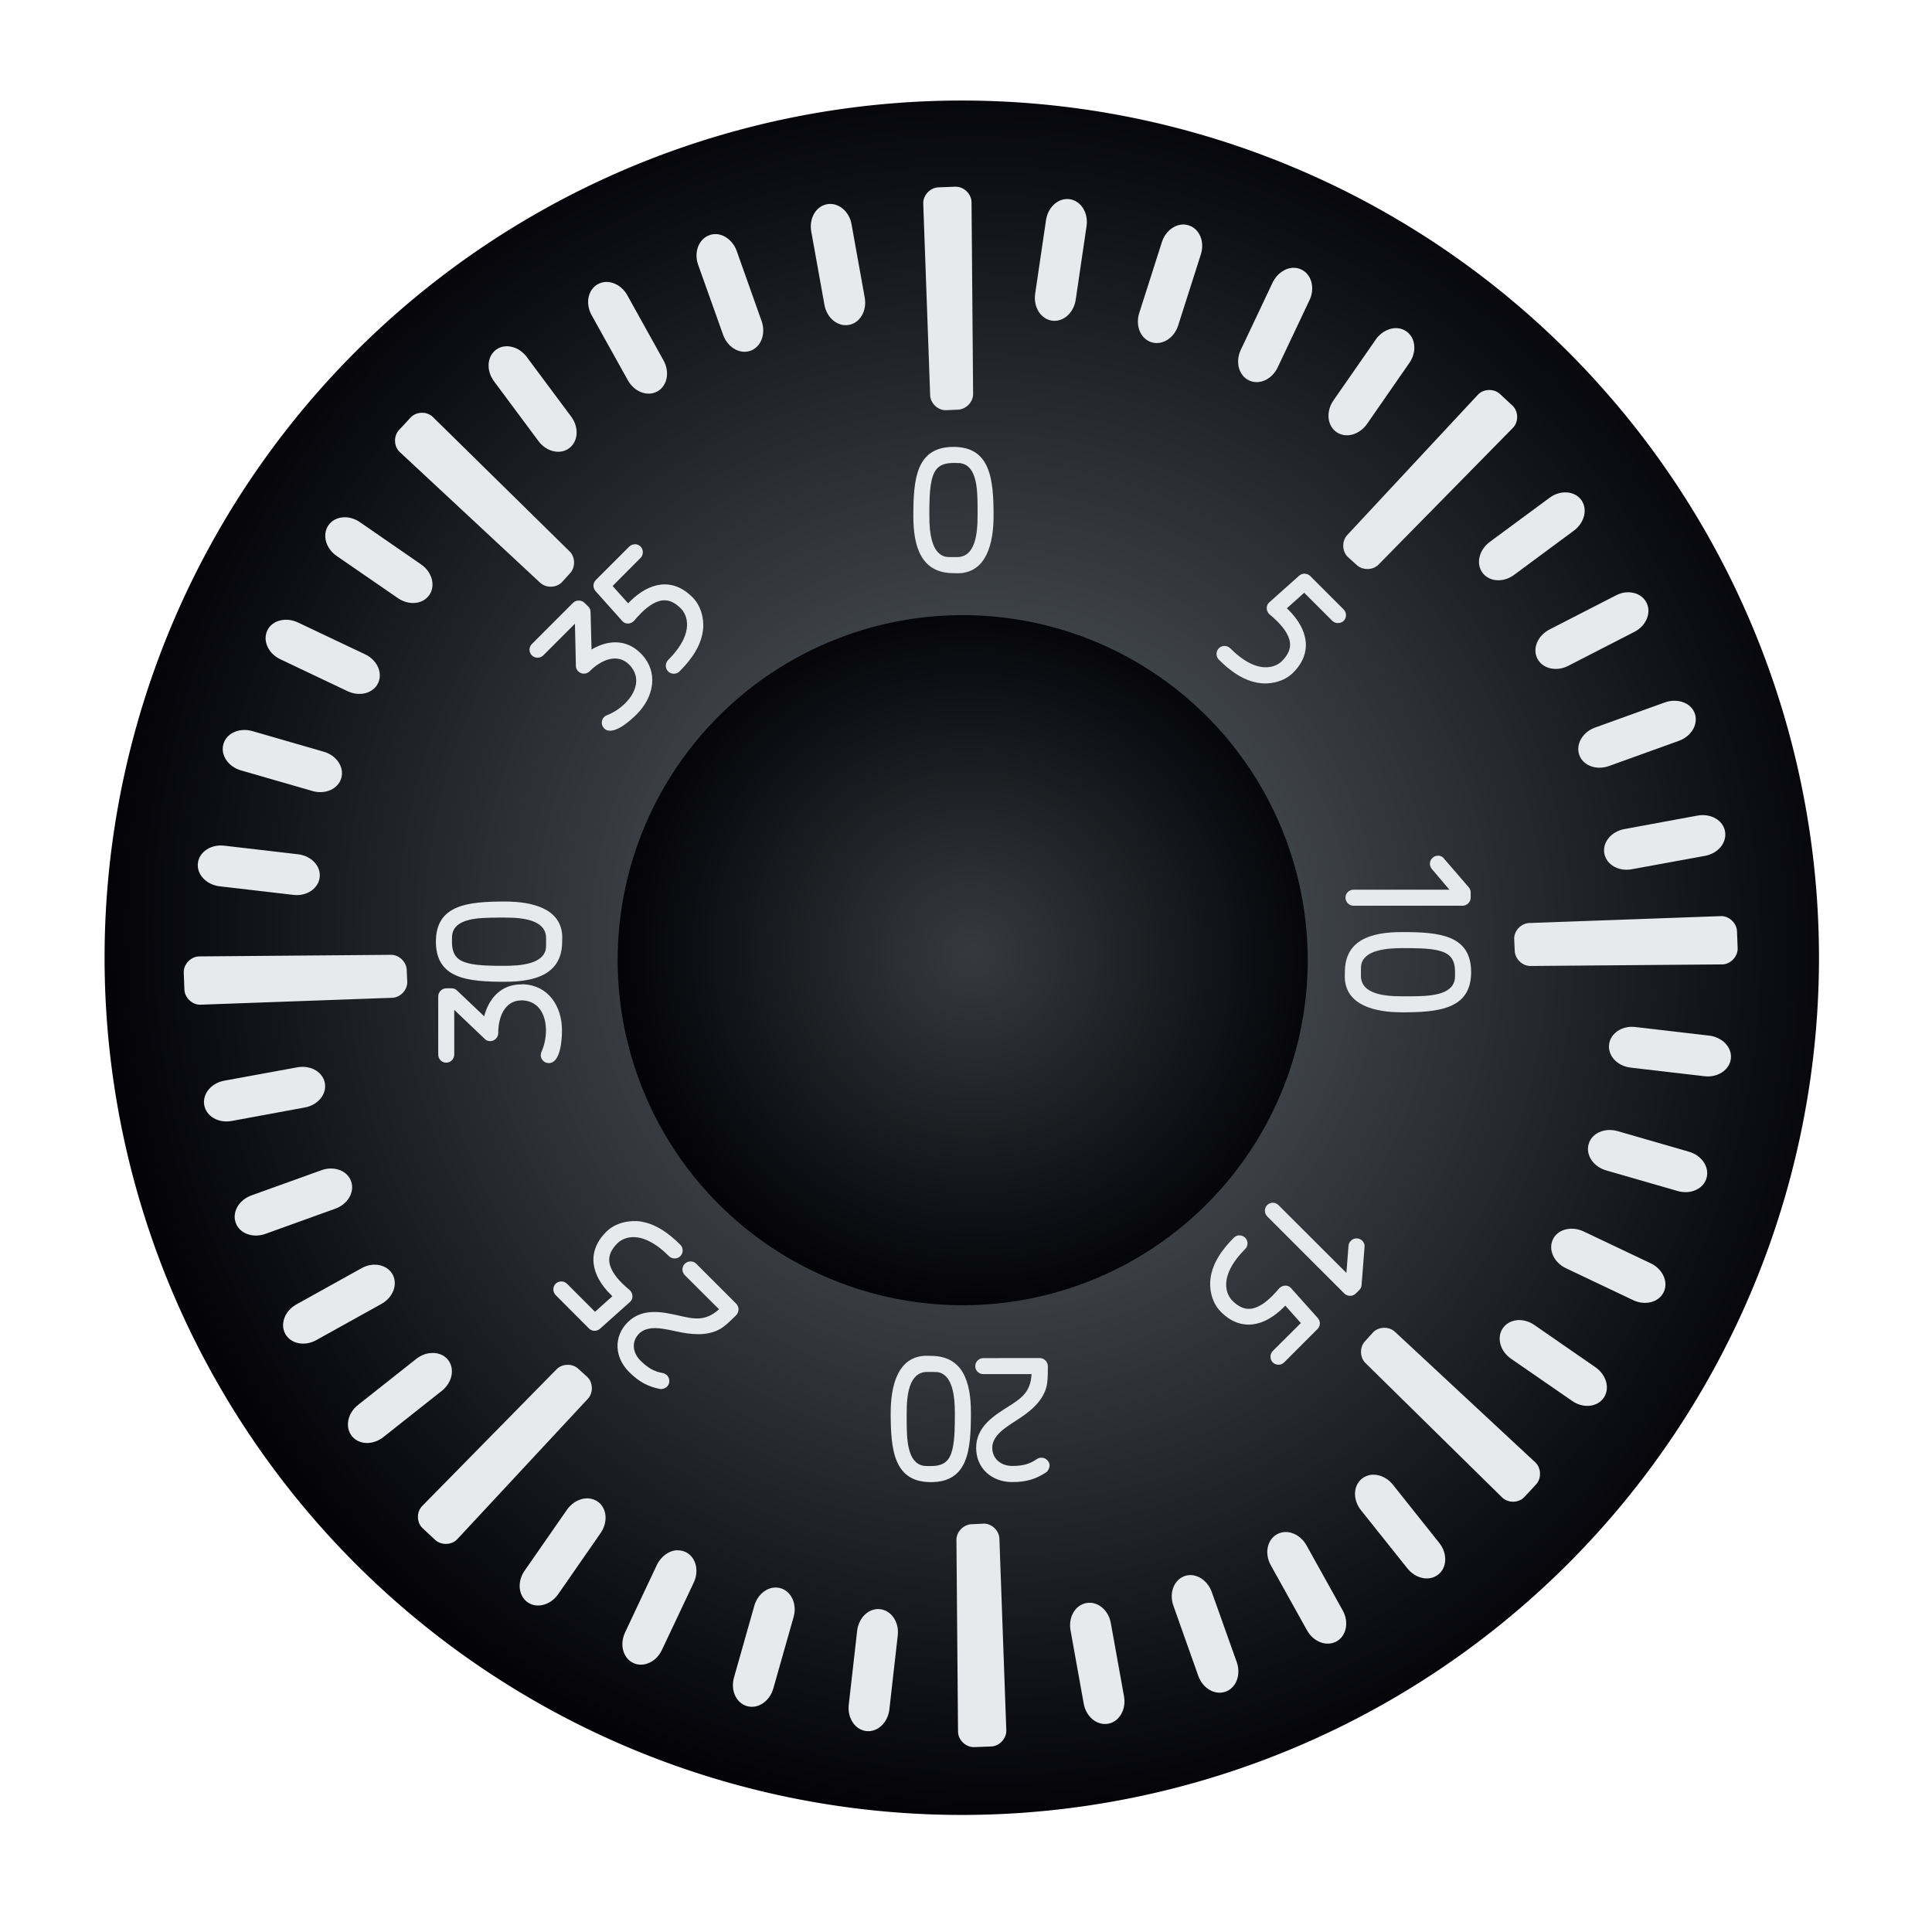 <?xml version="1.0" encoding="UTF-8" standalone="no"?>
<!-- Created with Inkscape (http://www.inkscape.org/) -->

<svg
   xmlns:dc="http://purl.org/dc/elements/1.1/"
   xmlns:cc="http://creativecommons.org/ns#"
   xmlns:rdf="http://www.w3.org/1999/02/22-rdf-syntax-ns#"
   xmlns:svg="http://www.w3.org/2000/svg"
   xmlns="http://www.w3.org/2000/svg"
   xmlns:xlink="http://www.w3.org/1999/xlink"
   xmlns:sodipodi="http://sodipodi.sourceforge.net/DTD/sodipodi-0.dtd"
   xmlns:inkscape="http://www.inkscape.org/namespaces/inkscape"
   width="96"
   height="96"
   viewBox="5 5 90 90"
   id="svg3839"
   version="1.1"
   inkscape:version="0.92.1 unknown"
   sodipodi:docname="icon-app-passwords.svg"
   inkscape:export-filename="C:\Users\Stephan\Documents\GitHub\nemo-artwork\Icons\icon-app-passwords.png"
   inkscape:export-xdpi="90"
   inkscape:export-ydpi="90">
  <defs
     id="defs3841">
    <linearGradient
       id="linearGradient3882-5">
      <stop
         style="stop-color:#404040;stop-opacity:1;"
         offset="0"
         id="stop3884-1" />
      <stop
         style="stop-color:#808080;stop-opacity:1;"
         offset="1"
         id="stop3886-5" />
    </linearGradient>
    <radialGradient
       r="14.859"
       fy="78.053"
       fx="77.871"
       cy="78.053"
       cx="77.871"
       gradientTransform="matrix(0.513,0.889,-0.866,0.5,105.504,-30.19)"
       gradientUnits="userSpaceOnUse"
       id="radialGradient4378"
       xlink:href="#linearGradient5789-6"
       inkscape:collect="always" />
    <linearGradient
       id="linearGradient5789-6">
      <stop
         id="stop5791-8"
         offset="0"
         style="stop-color:#f7f7f7;stop-opacity:1;" />
      <stop
         id="stop5793-8"
         offset="1"
         style="stop-color:#d0d3d4;stop-opacity:1;" />
    </linearGradient>
    <radialGradient
       r="9.27"
       fy="247.498"
       fx="122.966"
       cy="247.498"
       cx="122.966"
       gradientTransform="matrix(0.288,0.492,-0.489,0.286,208.599,116.248)"
       gradientUnits="userSpaceOnUse"
       id="radialGradient4380"
       xlink:href="#linearGradient5862"
       inkscape:collect="always" />
    <linearGradient
       id="linearGradient5862">
      <stop
         style="stop-color:#5c5c5c;stop-opacity:1"
         offset="0"
         id="stop5864" />
      <stop
         style="stop-color:#232323;stop-opacity:1"
         offset="1"
         id="stop5866" />
    </linearGradient>
    <linearGradient
       y2="205.446"
       x2="8.304"
       y1="189.249"
       x1="8.304"
       gradientUnits="userSpaceOnUse"
       id="linearGradient5011-6">
      <stop
         id="stop5013-0"
         style="stop-color:#c2ffff;stop-opacity:1;"
         offset="0" />
      <stop
         id="stop5015-3"
         style="stop-color:#9DCAEA"
         offset="1" />
    </linearGradient>
    <radialGradient
       r="40.307"
       fy="-930.557"
       fx="2184.907"
       cy="-930.557"
       cx="2184.907"
       gradientTransform="matrix(0.598,0.802,-0.802,0.597,133.162,-2126.753)"
       gradientUnits="userSpaceOnUse"
       id="radialGradient9241"
       xlink:href="#linearGradient3882-5"
       inkscape:collect="always" />
    <radialGradient
       inkscape:collect="always"
       xlink:href="#linearGradient5011-6"
       id="radialGradient9276"
       gradientUnits="userSpaceOnUse"
       gradientTransform="matrix(10.216,-8.7059644e-6,7.4256772e-6,8.714,-397.618,622.959)"
       cx="42.347"
       cy="43.082"
       fx="42.347"
       fy="43.082"
       r="3.328" />
    <radialGradient
       inkscape:collect="always"
       xlink:href="#linearGradient5368"
       id="radialGradient121392"
       gradientUnits="userSpaceOnUse"
       gradientTransform="matrix(0.696,0.696,-0.713,0.713,205.945,138.875)"
       cx="77.995"
       cy="78.256"
       fx="77.995"
       fy="78.256"
       r="14.859" />
    <linearGradient
       id="linearGradient5368">
      <stop
         style="stop-color:#853500;stop-opacity:1;"
         offset="0"
         id="stop5370" />
      <stop
         style="stop-color:#552200;stop-opacity:1;"
         offset="1"
         id="stop5372" />
    </linearGradient>
    <radialGradient
       inkscape:collect="always"
       xlink:href="#linearGradient5368"
       id="radialGradient9369"
       gradientUnits="userSpaceOnUse"
       gradientTransform="matrix(1.871,1.857,-1.917,1.903,53.885,708.682)"
       cx="77.995"
       cy="78.256"
       fx="77.995"
       fy="78.256"
       r="14.859" />
    <radialGradient
       r="14.859"
       fy="78.053"
       fx="77.871"
       cy="78.053"
       cx="77.871"
       gradientTransform="matrix(0.494,0.855,-0.833,0.481,187.843,223.011)"
       gradientUnits="userSpaceOnUse"
       id="radialGradient4469"
       xlink:href="#linearGradient6104"
       inkscape:collect="always" />
    <linearGradient
       id="linearGradient6104">
      <stop
         id="stop6106"
         offset="0"
         style="stop-color:#ebebeb;stop-opacity:1;" />
      <stop
         id="stop6108"
         offset="1"
         style="stop-color:#cfd1d1;stop-opacity:1;" />
    </linearGradient>
    <radialGradient
       inkscape:collect="always"
       xlink:href="#linearGradient6104"
       id="radialGradient9419"
       gradientUnits="userSpaceOnUse"
       gradientTransform="matrix(1.349,2.337,-2.277,1.315,122.7,714.388)"
       cx="77.871"
       cy="78.053"
       fx="77.871"
       fy="78.053"
       r="14.859" />
    <radialGradient
       inkscape:collect="always"
       xlink:href="#linearGradient5368"
       id="radialGradient9423"
       gradientUnits="userSpaceOnUse"
       gradientTransform="matrix(1.969,1.954,-2.017,2.003,56.177,691.255)"
       cx="77.995"
       cy="78.256"
       fx="77.995"
       fy="78.256"
       r="14.859" />
    <linearGradient
       id="linearGradient5789">
      <stop
         style="stop-color:#f7f7f7;stop-opacity:1;"
         offset="0"
         id="stop5791" />
      <stop
         style="stop-color:#d0d3d4;stop-opacity:1;"
         offset="1"
         id="stop5793" />
    </linearGradient>
    <radialGradient
       r="14.859"
       fy="78.053"
       fx="77.871"
       cy="78.053"
       cx="77.871"
       gradientTransform="matrix(0.513,0.889,-0.866,0.5,105.504,-30.19)"
       gradientUnits="userSpaceOnUse"
       id="radialGradient5970"
       xlink:href="#linearGradient5789"
       inkscape:collect="always" />
    <radialGradient
       r="14.859"
       fy="78.053"
       fx="77.871"
       cy="78.053"
       cx="77.871"
       gradientTransform="matrix(0.513,0.889,-0.866,0.5,105.504,-30.19)"
       gradientUnits="userSpaceOnUse"
       id="radialGradient4479"
       xlink:href="#linearGradient6400"
       inkscape:collect="always" />
    <linearGradient
       id="linearGradient6400">
      <stop
         style="stop-color:#99e4e9;stop-opacity:1"
         offset="0"
         id="stop6402" />
      <stop
         style="stop-color:#60a4b7;stop-opacity:1"
         offset="1"
         id="stop6404" />
    </linearGradient>
    <radialGradient
       r="14.859"
       fy="78.053"
       fx="77.871"
       cy="78.053"
       cx="77.871"
       gradientTransform="matrix(0.513,0.889,-0.866,0.5,105.504,-30.19)"
       gradientUnits="userSpaceOnUse"
       id="radialGradient4494"
       xlink:href="#linearGradient6059-7"
       inkscape:collect="always" />
    <linearGradient
       id="linearGradient6059-7">
      <stop
         style="stop-color:#ffffff;stop-opacity:1;"
         offset="0"
         id="stop6061-8" />
      <stop
         style="stop-color:#edeeee;stop-opacity:1;"
         offset="1"
         id="stop6063-1" />
    </linearGradient>
    <radialGradient
       r="14.859"
       fy="78.053"
       fx="77.871"
       cy="78.053"
       cx="77.871"
       gradientTransform="matrix(0.513,0.889,-0.866,0.5,105.504,-30.19)"
       gradientUnits="userSpaceOnUse"
       id="radialGradient4513"
       xlink:href="#linearGradient4224"
       inkscape:collect="always" />
    <linearGradient
       id="linearGradient4224">
      <stop
         id="stop4226"
         offset="0"
         style="stop-color:#fa9b39;stop-opacity:1" />
      <stop
         id="stop4228"
         offset="1"
         style="stop-color:#e4722e;stop-opacity:1" />
    </linearGradient>
    <radialGradient
       r="14.859"
       fy="78.053"
       fx="77.871"
       cy="78.053"
       cx="77.871"
       gradientTransform="matrix(0.513,0.889,-0.866,0.5,105.504,-30.19)"
       gradientUnits="userSpaceOnUse"
       id="radialGradient4393"
       xlink:href="#linearGradient4395"
       inkscape:collect="always" />
    <linearGradient
       id="linearGradient4395">
      <stop
         style="stop-color:#778acb;stop-opacity:1"
         offset="0"
         id="stop4397" />
      <stop
         style="stop-color:#3d539f;stop-opacity:1"
         offset="1"
         id="stop4399" />
    </linearGradient>
    <radialGradient
       inkscape:collect="always"
       xlink:href="#linearGradient121048"
       id="radialGradient121133"
       gradientUnits="userSpaceOnUse"
       gradientTransform="matrix(0.718,0.718,-0.707,0.707,397.134,11.625)"
       cx="183.156"
       cy="488.522"
       fx="183.156"
       fy="488.522"
       r="100.349" />
    <linearGradient
       inkscape:collect="always"
       id="linearGradient121048">
      <stop
         style="stop-color:#5f666d;stop-opacity:1"
         offset="0"
         id="stop121050" />
      <stop
         style="stop-color:#030308;stop-opacity:1"
         offset="1"
         id="stop121052" />
    </linearGradient>
    <linearGradient
       id="linearGradient4759"
       inkscape:collect="always">
      <stop
         id="stop4761"
         offset="0"
         style="stop-color:#363a3e;stop-opacity:1" />
      <stop
         id="stop4763"
         offset="1"
         style="stop-color:#030308;stop-opacity:1" />
    </linearGradient>
    <radialGradient
       inkscape:collect="always"
       xlink:href="#linearGradient121048"
       id="radialGradient121133-25"
       gradientUnits="userSpaceOnUse"
       gradientTransform="matrix(0.718,0.718,-0.707,0.707,397.134,11.625)"
       cx="183.156"
       cy="488.522"
       fx="183.156"
       fy="488.522"
       r="100.349" />
    <radialGradient
       inkscape:collect="always"
       xlink:href="#linearGradient4759"
       id="radialGradient121135-90"
       gradientUnits="userSpaceOnUse"
       gradientTransform="matrix(0.718,0.718,-0.707,0.707,397.134,11.625)"
       cx="183.156"
       cy="488.522"
       fx="183.156"
       fy="488.522"
       r="100.349" />
  </defs>
  <sodipodi:namedview
     id="base"
     pagecolor="#ffffff"
     bordercolor="#666666"
     borderopacity="1.0"
     inkscape:pageopacity="0.0"
     inkscape:pageshadow="2"
     inkscape:zoom="1.8024481"
     inkscape:cx="348.27332"
     inkscape:cy="-65.490155"
     inkscape:document-units="px"
     inkscape:current-layer="layer1"
     showgrid="true"
     inkscape:window-width="1920"
     inkscape:window-height="1148"
     inkscape:window-x="-8"
     inkscape:window-y="-8"
     inkscape:window-maximized="1">
    <inkscape:grid
       type="xygrid"
       id="grid3847"
       empspacing="5"
       visible="true"
       enabled="true"
       snapvisiblegridlinesonly="true"
       originx="0"
       originy="0"
       spacingx="1"
       spacingy="1" />
  </sodipodi:namedview>
  <g
     inkscape:label="Ebene 1"
     inkscape:groupmode="layer"
     id="layer1"
     transform="translate(0,-952.362)">
    <g
       transform="matrix(2.536,0,0,2.536,-855.315,251.051)"
       id="g5560-1">
      <g
         id="g5804-9">
        <path
           inkscape:connector-curvature="0"
           id="path4757-6"
           d="m 279.527,490.412 a 99.031,99.031 0 0 1 -99.031,99.031 99.031,99.031 0 0 1 -99.031,-99.031 99.031,99.031 0 0 1 99.031,-99.031 99.031,99.031 0 0 1 99.031,99.031 z"
           style="color:#000000;display:inline;overflow:visible;visibility:visible;fill:url(#radialGradient121133-25);fill-opacity:1;fill-rule:nonzero;stroke:none;stroke-width:3.031;marker:none;enable-background:accumulate"
           transform="matrix(0.159,0,0,0.159,328.209,218.131)" />
        <path
           inkscape:connector-curvature="0"
           style="color:#000000;display:inline;overflow:visible;visibility:visible;fill:#e6eaed;fill-opacity:1;fill-rule:nonzero;stroke:none;stroke-width:0.421;marker:none;enable-background:accumulate"
           d="m 356.795,281.943 -0.312,0.012 c -0.152,0.002 -0.289,0.145 -0.283,0.297 l 0.127,3.52 c 0.004,0.149 0.142,0.281 0.291,0.277 l 0.215,-0.01 c 0.149,-0.002 0.284,-0.138 0.283,-0.287 l -0.029,-3.521 c 6e-4,-0.152 -0.139,-0.29 -0.291,-0.287 z m 2.096,0.23 c -0.206,-0.03 -0.4,0.142 -0.436,0.385 l -0.199,1.352 c -0.036,0.243 0.103,0.464 0.309,0.494 0.206,0.03 0.4,-0.142 0.436,-0.385 l 0.199,-1.352 c 0.036,-0.243 -0.103,-0.464 -0.309,-0.494 z m -4.457,0.092 c -0.205,0.037 -0.335,0.26 -0.291,0.502 l 0.242,1.346 c 0.043,0.242 0.244,0.406 0.449,0.369 0.205,-0.037 0.335,-0.26 0.291,-0.502 l -0.242,-1.346 c -0.043,-0.242 -0.244,-0.406 -0.449,-0.369 z m 6.492,0.377 c -0.149,0.023 -0.286,0.143 -0.342,0.318 l -0.416,1.303 c -0.075,0.234 0.024,0.474 0.223,0.537 0.198,0.063 0.418,-0.075 0.492,-0.309 l 0.416,-1.303 c 0.075,-0.234 -0.024,-0.472 -0.223,-0.535 -0.05,-0.016 -0.101,-0.019 -0.15,-0.012 z m -8.506,0.174 c -0.05,-0.006 -0.099,1.5e-4 -0.148,0.018 -0.196,0.07 -0.289,0.312 -0.207,0.543 l 0.459,1.287 c 0.082,0.231 0.306,0.363 0.502,0.293 0.196,-0.07 0.287,-0.313 0.205,-0.545 l -0.457,-1.287 c -0.062,-0.174 -0.204,-0.291 -0.354,-0.309 z m 10.578,0.617 c -0.151,0.003 -0.302,0.107 -0.381,0.273 l -0.584,1.234 c -0.105,0.222 -0.036,0.474 0.152,0.562 0.188,0.089 0.423,-0.02 0.527,-0.242 l 0.584,-1.234 c 0.105,-0.222 0.036,-0.474 -0.152,-0.562 -0.047,-0.022 -0.096,-0.032 -0.146,-0.031 z m -12.631,0.26 c -0.05,0.002 -0.099,0.016 -0.145,0.041 -0.182,0.101 -0.233,0.356 -0.113,0.57 l 0.664,1.193 c 0.119,0.215 0.361,0.308 0.543,0.207 0.182,-0.101 0.233,-0.356 0.113,-0.57 l -0.664,-1.195 c -0.089,-0.161 -0.248,-0.253 -0.398,-0.246 z m 14.568,0.852 c -0.149,-0.022 -0.317,0.054 -0.422,0.205 l -0.779,1.121 c -0.14,0.202 -0.114,0.461 0.057,0.58 0.171,0.119 0.42,0.051 0.561,-0.15 l 0.779,-1.123 c 0.14,-0.202 0.114,-0.459 -0.057,-0.578 -0.043,-0.03 -0.089,-0.047 -0.139,-0.055 z m -16.445,0.334 c -0.049,0.009 -0.095,0.028 -0.137,0.059 -0.167,0.124 -0.184,0.383 -0.037,0.58 l 0.816,1.098 c 0.147,0.197 0.398,0.255 0.564,0.131 0.167,-0.124 0.184,-0.383 0.037,-0.58 l -0.816,-1.096 c -0.11,-0.148 -0.279,-0.218 -0.428,-0.191 z m 18.1,0.799 c -0.076,0.002 -0.149,0.03 -0.201,0.086 l -2.4,2.578 c -0.102,0.108 -0.098,0.299 0.01,0.402 l 0.16,0.145 c 0.107,0.104 0.298,0.103 0.402,-0.002 l 2.469,-2.512 c 0.108,-0.107 0.106,-0.303 -0.004,-0.408 l -0.229,-0.213 c -0.054,-0.053 -0.131,-0.078 -0.207,-0.076 z m -19.6,0.418 c -0.076,7.2e-4 -0.151,0.029 -0.203,0.084 l -0.213,0.229 c -0.106,0.109 -0.102,0.305 0.01,0.408 l 2.578,2.4 c 0.108,0.102 0.299,0.098 0.402,-0.01 l 0.145,-0.16 c 0.104,-0.107 0.103,-0.298 -0.002,-0.402 l -2.512,-2.469 c -0.053,-0.054 -0.129,-0.081 -0.205,-0.08 z m 9.766,0.627 c -0.684,0 -0.738,0.586 -0.738,1.268 0,0.575 0.148,1.051 0.738,1.051 0.029,0 0.056,0.002 0.086,0.002 0.015,0 0.028,-0.002 0.043,-0.002 0.478,-0.038 0.607,-0.549 0.607,-1.051 0,-0.678 -0.058,-1.268 -0.736,-1.268 z m 0,0.295 c 0.047,0 0.112,-1.4e-4 0.139,0.006 0.289,0.056 0.303,0.469 0.303,0.832 v 0.135 c 0,0.319 -0.038,0.756 -0.377,0.756 h -0.065 c -0.047,0 -0.113,1.4e-4 -0.143,-0.006 -0.263,-0.056 -0.301,-0.452 -0.301,-0.75 0,-0.224 7.2e-4,-0.483 0.045,-0.666 0.05,-0.204 0.148,-0.307 0.398,-0.307 z m 11.266,0.541 c -0.105,-0.007 -0.218,0.025 -0.316,0.098 l -1.1,0.812 c -0.197,0.146 -0.257,0.399 -0.133,0.566 0.124,0.167 0.383,0.185 0.58,0.039 l 1.098,-0.812 c 0.197,-0.146 0.258,-0.399 0.135,-0.566 -0.062,-0.084 -0.159,-0.13 -0.264,-0.137 z m -22.49,0.459 c -0.105,0.01 -0.199,0.059 -0.258,0.145 -0.118,0.171 -0.052,0.423 0.15,0.562 l 1.125,0.775 c 0.202,0.14 0.46,0.115 0.578,-0.057 0.118,-0.171 0.052,-0.421 -0.15,-0.561 l -1.125,-0.777 c -0.101,-0.07 -0.216,-0.098 -0.32,-0.088 z m 5.371,0.494 c -0.038,-2.6e-4 -0.074,0.014 -0.104,0.043 l -0.613,0.613 c -0.056,0.056 -0.058,0.143 -0.006,0.203 l 0.494,0.553 0.006,0.006 c 0.054,0.054 0.147,0.048 0.201,-0.006 l 0.008,-0.008 c 0.04,-0.048 0.085,-0.097 0.129,-0.141 0.136,-0.136 0.291,-0.241 0.443,-0.234 0.113,0.004 0.208,0.071 0.289,0.152 0.046,0.046 0.075,0.104 0.094,0.164 0.077,0.277 -0.111,0.562 -0.33,0.781 -0.056,0.056 -0.058,0.151 0,0.209 0.058,0.058 0.153,0.056 0.209,0 0.223,-0.223 0.417,-0.491 0.436,-0.811 0.008,-0.175 -0.041,-0.394 -0.199,-0.553 -0.361,-0.361 -0.785,-0.283 -1.15,0.082 l -0.031,0.031 -0.285,-0.318 0.514,-0.516 c 0.056,-0.056 0.054,-0.155 0,-0.209 -0.028,-0.028 -0.066,-0.043 -0.104,-0.043 z m 12.307,0.539 c -0.036,-0.001 -0.073,0.011 -0.104,0.037 l -0.553,0.494 -0.006,0.006 c -0.054,0.054 -0.048,0.149 0.006,0.203 l 0.008,0.008 c 0.048,0.04 0.097,0.083 0.141,0.127 0.136,0.136 0.243,0.291 0.236,0.443 -0.004,0.113 -0.071,0.21 -0.152,0.291 -0.046,0.046 -0.106,0.075 -0.166,0.094 -0.277,0.077 -0.562,-0.113 -0.781,-0.332 -0.056,-0.056 -0.151,-0.058 -0.209,0 -0.058,0.058 -0.056,0.153 0,0.209 0.223,0.223 0.493,0.417 0.812,0.436 0.175,0.008 0.394,-0.039 0.553,-0.197 0.361,-0.361 0.281,-0.787 -0.084,-1.152 l -0.031,-0.031 0.318,-0.285 0.516,0.516 c 0.056,0.056 0.155,0.054 0.209,0 0.056,-0.056 0.058,-0.151 0,-0.209 l -0.613,-0.613 c -0.028,-0.028 -0.064,-0.042 -0.1,-0.043 z m 5.877,0.346 c -0.056,0.007 -0.111,0.027 -0.166,0.055 l -1.217,0.625 c -0.218,0.112 -0.318,0.35 -0.223,0.535 0.095,0.185 0.348,0.245 0.566,0.133 l 1.217,-0.625 c 0.218,-0.112 0.316,-0.352 0.221,-0.537 -0.071,-0.139 -0.231,-0.208 -0.398,-0.186 z m -19.215,0.148 c -0.038,0 -0.077,0.015 -0.105,0.043 l -0.756,0.756 c -0.058,0.058 -0.058,0.151 0,0.209 0.056,0.056 0.153,0.056 0.209,0 l 0.582,-0.582 0.018,0.787 c 0,0.033 0.02,0.065 0.043,0.088 0.056,0.056 0.151,0.056 0.207,0 0.213,-0.213 0.512,-0.34 0.727,-0.125 l 0.018,0.018 c 0.196,0.217 0.117,0.487 -0.088,0.691 -0.096,0.096 -0.21,0.173 -0.34,0.223 -0.017,0.008 -0.034,0.017 -0.049,0.031 -0.056,0.056 -0.058,0.151 0,0.209 0.152,0.152 0.471,-0.131 0.596,-0.256 0.321,-0.321 0.402,-0.766 0.102,-1.096 l -0.031,-0.031 c -0.261,-0.261 -0.602,-0.242 -0.898,-0.066 l -0.018,-0.684 c 3e-5,-0.037 -0.01,-0.072 -0.037,-0.1 l -0.074,-0.072 c -0.028,-0.028 -0.065,-0.043 -0.104,-0.043 z m -5.328,0.355 c -0.168,-0.017 -0.326,0.054 -0.393,0.195 -0.089,0.188 0.018,0.424 0.24,0.529 l 1.234,0.586 c 0.222,0.105 0.471,0.04 0.561,-0.148 0.089,-0.188 -0.016,-0.424 -0.238,-0.529 l -1.236,-0.586 c -0.056,-0.026 -0.112,-0.041 -0.168,-0.047 z m 25.455,1.486 c -0.056,1.4e-4 -0.114,0.008 -0.172,0.029 l -1.285,0.463 c -0.231,0.083 -0.361,0.308 -0.291,0.504 0.07,0.196 0.314,0.286 0.545,0.203 l 1.285,-0.463 c 0.231,-0.083 0.361,-0.308 0.291,-0.504 -0.053,-0.147 -0.204,-0.233 -0.373,-0.232 z m -26.299,0.537 c -0.169,0.011 -0.312,0.108 -0.355,0.258 -0.058,0.2 0.086,0.416 0.322,0.484 l 1.314,0.379 c 0.236,0.068 0.472,-0.038 0.529,-0.238 0.058,-0.2 -0.086,-0.416 -0.322,-0.484 l -1.312,-0.379 c -0.059,-0.017 -0.12,-0.023 -0.176,-0.019 z m 26.9,1.57 c -0.056,-0.009 -0.115,-0.009 -0.176,0.002 l -1.344,0.248 c -0.242,0.044 -0.407,0.245 -0.369,0.449 0.038,0.205 0.262,0.334 0.504,0.289 l 1.346,-0.246 c 0.242,-0.044 0.405,-0.247 0.367,-0.451 -0.028,-0.153 -0.161,-0.264 -0.328,-0.291 z m -27.24,0.555 c -0.244,-0.029 -0.46,0.114 -0.484,0.32 -0.024,0.207 0.154,0.397 0.398,0.426 l 1.357,0.158 c 0.244,0.029 0.458,-0.116 0.482,-0.322 0.024,-0.207 -0.152,-0.395 -0.396,-0.424 z m 22.295,0.184 c -0.08,0 -0.148,0.064 -0.148,0.146 0,0.035 0.012,0.071 0.035,0.098 l 0.324,0.381 h -1.764 c -0.083,0 -0.146,0.067 -0.146,0.146 0,0.08 0.067,0.148 0.146,0.148 h 2.006 c 0.08,0 0.148,-0.069 0.148,-0.148 v -0.094 c 0,-0.035 -0.012,-0.069 -0.035,-0.096 l -0.465,-0.539 c -0.024,-0.029 -0.063,-0.043 -0.102,-0.043 z m -17.139,0.842 c -0.678,0 -1.268,0.058 -1.268,0.736 0,0.684 0.586,0.738 1.268,0.738 0.575,0 1.051,-0.148 1.051,-0.738 0,-0.029 0.002,-0.054 0.002,-0.084 0,-0.015 -0.002,-0.03 -0.002,-0.045 -0.038,-0.478 -0.549,-0.607 -1.051,-0.607 z m 22.336,0.268 -3.52,0.127 c -0.149,0.004 -0.28,0.142 -0.277,0.291 l 0.01,0.215 c 0.002,0.149 0.138,0.284 0.287,0.283 l 3.521,-0.029 c 0.152,6e-4 0.29,-0.141 0.287,-0.293 l -0.012,-0.311 c -0.002,-0.152 -0.145,-0.289 -0.297,-0.283 z m -22.471,0.027 h 0.135 c 0.319,0 0.756,0.038 0.756,0.377 v 0.065 c 0,0.047 1.4e-4,0.113 -0.006,0.143 -0.056,0.263 -0.452,0.301 -0.75,0.301 -0.224,0 -0.483,-7.3e-4 -0.666,-0.045 -0.204,-0.05 -0.307,-0.148 -0.307,-0.398 0,-0.047 -1.4e-4,-0.112 0.006,-0.139 0.056,-0.289 0.469,-0.303 0.832,-0.303 z m 16.615,0.266 c -0.575,0 -1.051,0.146 -1.051,0.736 0,0.029 -0.002,0.056 -0.002,0.086 0,0.015 0.002,0.03 0.002,0.045 0.038,0.478 0.549,0.607 1.051,0.607 0.678,0 1.268,-0.06 1.268,-0.738 0,-0.684 -0.586,-0.736 -1.268,-0.736 z m 0,0.295 c 0.224,0 0.483,-0.001 0.666,0.043 0.203,0.05 0.307,0.148 0.307,0.398 0,0.047 1.4e-4,0.112 -0.006,0.139 -0.056,0.289 -0.469,0.305 -0.832,0.305 h -0.135 c -0.319,0 -0.756,-0.038 -0.756,-0.377 v -0.066 c 0,-0.047 -1.4e-4,-0.111 0.006,-0.141 0.056,-0.262 0.452,-0.301 0.75,-0.301 z m -18.572,0.123 -3.521,0.029 c -0.152,-6e-4 -0.29,0.141 -0.287,0.293 l 0.012,0.311 c 0.002,0.152 0.145,0.289 0.297,0.283 l 3.52,-0.127 c 0.149,-0.004 0.28,-0.142 0.277,-0.291 l -0.01,-0.215 c -0.002,-0.149 -0.138,-0.284 -0.287,-0.283 z m 2.393,0.543 c -0.369,0 -0.596,0.253 -0.682,0.586 l -0.494,-0.469 c -0.026,-0.026 -0.059,-0.045 -0.098,-0.045 h -0.104 c -0.08,0 -0.148,0.069 -0.148,0.148 v 1.07 c 0,0.083 0.066,0.148 0.148,0.148 0.08,0 0.146,-0.069 0.146,-0.148 v -0.822 l 0.57,0.543 c 0.024,0.024 0.059,0.031 0.092,0.031 0.08,0 0.146,-0.067 0.146,-0.146 0,-0.301 0.122,-0.602 0.426,-0.602 h 0.025 c 0.292,0.015 0.426,0.262 0.426,0.551 0,0.136 -0.028,0.272 -0.084,0.398 -0.006,0.018 -0.012,0.036 -0.012,0.057 0,0.08 0.066,0.146 0.148,0.146 0.215,0 0.242,-0.425 0.242,-0.602 0,-0.454 -0.26,-0.825 -0.705,-0.846 z m 20.463,0.783 c -0.244,-0.029 -0.458,0.116 -0.482,0.322 -0.024,0.207 0.152,0.395 0.396,0.424 l 1.357,0.158 c 0.244,0.029 0.46,-0.116 0.484,-0.322 0.024,-0.207 -0.154,-0.395 -0.398,-0.424 z m -24.4,0.738 c -0.056,-0.009 -0.115,-0.009 -0.176,0.002 l -1.344,0.246 c -0.242,0.044 -0.405,0.247 -0.367,0.451 0.038,0.205 0.262,0.334 0.504,0.289 l 1.344,-0.248 c 0.242,-0.044 0.405,-0.245 0.367,-0.449 -0.028,-0.153 -0.161,-0.264 -0.328,-0.291 z m 23.898,1.154 c -0.169,0.011 -0.312,0.108 -0.355,0.258 -0.058,0.2 0.086,0.416 0.322,0.484 l 1.314,0.379 c 0.236,0.068 0.472,-0.038 0.529,-0.238 0.058,-0.2 -0.086,-0.416 -0.322,-0.484 l -1.312,-0.379 c -0.059,-0.017 -0.12,-0.023 -0.176,-0.019 z m -23.459,0.707 c -0.056,1.4e-4 -0.114,0.01 -0.172,0.031 l -1.287,0.463 c -0.231,0.083 -0.36,0.308 -0.289,0.504 0.07,0.196 0.314,0.286 0.545,0.203 l 1.285,-0.463 c 0.231,-0.083 0.36,-0.308 0.289,-0.504 -0.053,-0.147 -0.202,-0.235 -0.371,-0.234 z m 17.303,0.629 c -0.038,2.6e-4 -0.075,0.015 -0.104,0.043 -0.056,0.056 -0.056,0.151 0,0.207 l 1.418,1.418 c 0.056,0.056 0.153,0.056 0.209,0 l 0.066,-0.066 c 0.025,-0.025 0.039,-0.056 0.041,-0.092 l 0.055,-0.709 c 0.004,-0.037 -0.016,-0.076 -0.043,-0.104 -0.056,-0.055 -0.149,-0.058 -0.207,0 -0.025,0.025 -0.043,0.058 -0.045,0.094 l -0.039,0.498 -1.248,-1.246 c -0.029,-0.029 -0.066,-0.043 -0.104,-0.043 z m -11.693,0.338 c -0.175,-0.008 -0.394,0.039 -0.553,0.197 -0.361,0.361 -0.283,0.787 0.082,1.152 l 0.031,0.031 -0.318,0.285 -0.516,-0.516 c -0.056,-0.056 -0.153,-0.054 -0.207,0 -0.056,0.056 -0.058,0.151 0,0.209 l 0.611,0.613 c 0.056,0.056 0.143,0.058 0.203,0.006 l 0.553,-0.494 0.006,-0.006 c 0.054,-0.054 0.048,-0.149 -0.006,-0.203 l -0.008,-0.008 c -0.048,-0.04 -0.097,-0.083 -0.141,-0.127 -0.136,-0.136 -0.241,-0.291 -0.234,-0.443 0.004,-0.113 0.071,-0.21 0.152,-0.291 0.046,-0.046 0.104,-0.075 0.164,-0.094 0.277,-0.077 0.562,0.113 0.781,0.332 0.056,0.056 0.151,0.058 0.209,0 0.058,-0.058 0.056,-0.153 0,-0.209 -0.223,-0.223 -0.491,-0.417 -0.811,-0.436 z m 17.232,0.141 c -0.168,-0.017 -0.328,0.054 -0.395,0.195 -0.089,0.188 0.018,0.424 0.24,0.529 l 1.234,0.586 c 0.222,0.105 0.473,0.04 0.562,-0.148 0.089,-0.188 -0.018,-0.424 -0.24,-0.529 l -1.234,-0.586 c -0.056,-0.026 -0.112,-0.041 -0.168,-0.047 z m -6.15,0.119 c -0.038,2.6e-4 -0.075,0.015 -0.104,0.043 -0.223,0.223 -0.417,0.491 -0.436,0.811 -0.008,0.175 0.039,0.394 0.197,0.553 0.361,0.361 0.787,0.281 1.152,-0.084 l 0.031,-0.031 0.285,0.32 -0.516,0.514 c -0.056,0.056 -0.054,0.155 0,0.209 0.056,0.056 0.151,0.058 0.209,0 l 0.613,-0.613 c 0.056,-0.056 0.058,-0.141 0.006,-0.201 l -0.494,-0.553 -0.006,-0.006 c -0.054,-0.054 -0.147,-0.048 -0.201,0.006 l -0.01,0.008 c -0.04,0.048 -0.083,0.095 -0.127,0.139 -0.136,0.136 -0.291,0.243 -0.443,0.236 -0.113,-0.004 -0.21,-0.071 -0.291,-0.152 -0.046,-0.046 -0.075,-0.104 -0.094,-0.164 -0.077,-0.277 0.113,-0.564 0.332,-0.783 0.056,-0.056 0.058,-0.149 0,-0.207 -0.029,-0.029 -0.068,-0.043 -0.105,-0.043 z m -10.086,0.48 c -0.038,0 -0.077,0.015 -0.105,0.043 -0.056,0.056 -0.058,0.151 0,0.209 l 0.629,0.627 c -0.254,0.229 -0.465,0.178 -0.734,0.117 -0.29,-0.065 -0.668,-0.154 -0.943,0.121 -0.267,0.267 -0.241,0.647 0.023,0.912 0.192,0.192 0.355,0.271 0.57,0.314 0.042,0.008 0.1,-0.014 0.131,-0.045 0.054,-0.054 0.052,-0.151 -0.002,-0.205 -0.021,-0.021 -0.051,-0.039 -0.08,-0.043 -0.156,-0.027 -0.273,-0.093 -0.41,-0.23 -0.142,-0.142 -0.169,-0.348 -0.023,-0.494 0.056,-0.056 0.132,-0.085 0.209,-0.096 0.131,-0.019 0.309,0.019 0.463,0.053 0.273,0.06 0.567,0.096 0.811,-0.039 0.083,-0.046 0.176,-0.134 0.258,-0.215 l 0.043,-0.043 c 0.056,-0.056 0.056,-0.153 0,-0.209 l -0.734,-0.734 c -0.028,-0.028 -0.065,-0.043 -0.104,-0.043 z m -5.879,0.066 c -0.056,0.009 -0.11,0.029 -0.164,0.059 l -1.195,0.664 c -0.215,0.119 -0.306,0.361 -0.205,0.543 0.101,0.182 0.356,0.233 0.57,0.113 l 1.195,-0.664 c 0.215,-0.119 0.306,-0.361 0.205,-0.543 -0.076,-0.136 -0.239,-0.2 -0.406,-0.172 z m 21.059,1.014 c -0.105,0.01 -0.199,0.061 -0.258,0.146 -0.118,0.171 -0.052,0.421 0.15,0.561 l 1.125,0.777 c 0.202,0.14 0.46,0.113 0.578,-0.059 0.118,-0.171 0.05,-0.421 -0.152,-0.561 l -1.123,-0.777 c -0.101,-0.07 -0.216,-0.098 -0.32,-0.088 z m -2.443,0.139 c -0.074,0.002 -0.148,0.03 -0.199,0.084 l -0.145,0.16 c -0.104,0.107 -0.101,0.298 0.004,0.402 l 2.51,2.469 c 0.107,0.108 0.303,0.106 0.408,-0.004 l 0.213,-0.229 c 0.106,-0.109 0.102,-0.307 -0.01,-0.41 l -2.578,-2.398 c -0.054,-0.051 -0.129,-0.076 -0.203,-0.074 z m -17.459,0.463 c -0.105,-0.004 -0.218,0.031 -0.314,0.107 l -1.072,0.848 c -0.193,0.152 -0.242,0.407 -0.113,0.57 0.129,0.163 0.387,0.172 0.58,0.019 l 1.072,-0.848 c 0.193,-0.152 0.244,-0.407 0.115,-0.57 -0.065,-0.082 -0.163,-0.123 -0.268,-0.127 z m 9.051,0.051 c -0.015,0 -0.03,0.002 -0.045,0.002 -0.478,0.038 -0.607,0.549 -0.607,1.051 0,0.678 0.06,1.268 0.738,1.268 0.684,0 0.736,-0.586 0.736,-1.268 0,-0.575 -0.146,-1.051 -0.736,-1.051 -0.029,0 -0.056,-0.002 -0.086,-0.002 z m 1.049,0.043 c -0.08,0 -0.148,0.069 -0.148,0.148 0,0.08 0.066,0.146 0.148,0.146 h 0.887 c -0.018,0.342 -0.203,0.454 -0.436,0.602 -0.251,0.159 -0.582,0.363 -0.582,0.752 0,0.378 0.288,0.629 0.662,0.629 0.271,0 0.442,-0.059 0.625,-0.18 0.035,-0.024 0.061,-0.079 0.061,-0.123 h 0.002 c 0,-0.077 -0.072,-0.145 -0.148,-0.145 -0.029,0 -0.062,0.008 -0.086,0.025 -0.13,0.091 -0.258,0.127 -0.453,0.127 -0.201,0 -0.367,-0.128 -0.367,-0.334 0,-0.08 0.033,-0.153 0.08,-0.215 0.08,-0.106 0.233,-0.204 0.365,-0.289 0.236,-0.15 0.47,-0.333 0.547,-0.602 0.026,-0.091 0.029,-0.219 0.029,-0.334 v -0.06 c 0,-0.08 -0.069,-0.148 -0.148,-0.148 z m -7.635,0.123 c -0.074,5.9e-4 -0.149,0.027 -0.201,0.08 l -2.469,2.512 c -0.108,0.107 -0.106,0.303 0.004,0.408 l 0.229,0.213 c 0.109,0.106 0.307,0.102 0.41,-0.01 l 2.398,-2.578 c 0.102,-0.108 0.098,-0.299 -0.01,-0.402 l -0.16,-0.145 c -0.053,-0.052 -0.127,-0.079 -0.201,-0.078 z m 6.605,0.131 h 0.066 c 0.047,0 0.111,-1.4e-4 0.141,0.006 0.262,0.056 0.301,0.452 0.301,0.75 0,0.224 -7.2e-4,0.483 -0.045,0.666 -0.05,0.204 -0.146,0.307 -0.396,0.307 -0.047,0 -0.112,1.4e-4 -0.139,-0.006 -0.289,-0.056 -0.305,-0.469 -0.305,-0.832 v -0.135 c 0,-0.319 0.038,-0.756 0.377,-0.756 z m 8.121,1.896 c -0.049,0.011 -0.094,0.032 -0.135,0.064 -0.163,0.13 -0.171,0.388 -0.018,0.58 l 0.852,1.068 c 0.153,0.192 0.406,0.243 0.568,0.113 0.163,-0.13 0.171,-0.388 0.018,-0.58 l -0.852,-1.07 c -0.115,-0.144 -0.286,-0.207 -0.434,-0.176 z m -14.316,0.43 c -0.149,-0.022 -0.317,0.054 -0.422,0.205 l -0.779,1.121 c -0.14,0.202 -0.114,0.461 0.057,0.58 0.171,0.119 0.42,0.051 0.561,-0.15 l 0.779,-1.123 c 0.14,-0.202 0.116,-0.46 -0.055,-0.578 -0.043,-0.03 -0.091,-0.047 -0.141,-0.055 z m 7.23,0.461 -0.215,0.01 c -0.149,0.002 -0.284,0.138 -0.283,0.287 l 0.029,3.521 c -6e-4,0.152 0.141,0.29 0.293,0.287 l 0.311,-0.012 c 0.152,-0.002 0.289,-0.145 0.283,-0.297 l -0.127,-3.52 c -0.004,-0.149 -0.142,-0.281 -0.291,-0.277 z m 5.535,0.154 c -0.05,0.002 -0.099,0.016 -0.145,0.041 -0.182,0.101 -0.233,0.356 -0.113,0.57 l 0.664,1.193 c 0.119,0.215 0.361,0.306 0.543,0.205 0.182,-0.101 0.233,-0.356 0.113,-0.57 l -0.664,-1.193 c -0.089,-0.161 -0.248,-0.253 -0.398,-0.246 z m -11.156,0.334 c -0.151,0.003 -0.302,0.107 -0.381,0.273 L 350.723,308.5 c -0.105,0.222 -0.038,0.472 0.15,0.561 0.188,0.089 0.423,-0.018 0.527,-0.24 l 0.584,-1.236 c 0.105,-0.222 0.038,-0.474 -0.15,-0.562 -0.047,-0.022 -0.098,-0.032 -0.148,-0.031 z m 9.461,0.459 c -0.05,-0.006 -0.099,-0.002 -0.148,0.016 -0.196,0.07 -0.287,0.312 -0.205,0.543 l 0.457,1.289 c 0.082,0.231 0.306,0.361 0.502,0.291 0.196,-0.07 0.287,-0.312 0.205,-0.543 L 361.5,307.758 c -0.062,-0.174 -0.204,-0.291 -0.354,-0.309 z m -7.721,0.232 c -0.148,0.028 -0.28,0.153 -0.33,0.33 l -0.373,1.316 c -0.067,0.236 0.04,0.471 0.24,0.527 0.2,0.057 0.415,-0.088 0.482,-0.324 l 0.373,-1.314 c 0.067,-0.236 -0.042,-0.473 -0.242,-0.529 -0.05,-0.014 -0.101,-0.015 -0.15,-0.006 z m 5.77,0.279 c -0.205,0.037 -0.335,0.26 -0.291,0.502 l 0.242,1.346 c 0.043,0.242 0.244,0.406 0.449,0.369 0.205,-0.037 0.335,-0.262 0.291,-0.504 l -0.242,-1.344 c -0.043,-0.242 -0.244,-0.406 -0.449,-0.369 z m -3.789,0.113 c -0.207,-0.024 -0.394,0.154 -0.422,0.398 l -0.154,1.357 c -0.028,0.244 0.116,0.461 0.322,0.484 0.207,0.024 0.396,-0.154 0.424,-0.398 l 0.154,-1.359 c 0.028,-0.244 -0.117,-0.459 -0.324,-0.482 z"
           id="use1700-2" />
        <path
           inkscape:connector-curvature="0"
           id="path120954-1"
           d="m 279.527,490.412 a 99.031,99.031 0 0 1 -99.031,99.031 99.031,99.031 0 0 1 -99.031,-99.031 99.031,99.031 0 0 1 99.031,-99.031 99.031,99.031 0 0 1 99.031,99.031 z"
           style="color:#000000;display:inline;overflow:visible;visibility:visible;fill:url(#radialGradient121135-90);fill-opacity:1;fill-rule:nonzero;stroke:none;stroke-width:3.031;marker:none;enable-background:accumulate"
           transform="matrix(0.064,0,0,0.064,345.373,264.765)" />
        <g
           id="text120962-2"
           style="font-style:normal;font-variant:normal;font-weight:normal;font-stretch:normal;font-size:1.911px;line-height:0%;font-family:ocrb;-inkscape-font-specification:ocrb;letter-spacing:0px;word-spacing:0px;fill:#ffffff;fill-opacity:1;stroke:none;stroke-width:0.159"
           aria-label="0" />
        <g
           id="text120966-0"
           style="font-style:normal;font-variant:normal;font-weight:normal;font-stretch:normal;font-size:1.911px;line-height:0%;font-family:ocrb;-inkscape-font-specification:ocrb;letter-spacing:0px;word-spacing:0px;fill:#ffffff;fill-opacity:1;stroke:none;stroke-width:0.159"
           inkscape:transform-center-y="-39.534593"
           inkscape:transform-center-x="-39.534617"
           transform="rotate(45)"
           aria-label="5" />
        <g
           id="text120970-7"
           style="color:#000000;font-style:normal;font-variant:normal;font-weight:normal;font-stretch:normal;font-size:1.911px;line-height:0%;font-family:ocrb;-inkscape-font-specification:ocrb;text-indent:0;text-align:center;text-decoration:none;text-decoration-line:none;letter-spacing:-0.637px;word-spacing:0px;text-transform:none;writing-mode:lr-tb;direction:ltr;baseline-shift:baseline;text-anchor:middle;display:inline;overflow:visible;visibility:visible;fill:#ffffff;fill-opacity:1;fill-rule:nonzero;stroke:none;stroke-width:0.159;marker:none;enable-background:accumulate"
           inkscape:transform-center-x="-55.910371"
           transform="rotate(90)"
           aria-label="10" />
        <g
           id="text120974-31"
           style="color:#000000;font-style:normal;font-variant:normal;font-weight:normal;font-stretch:normal;font-size:1.911px;line-height:0%;font-family:ocrb;-inkscape-font-specification:ocrb;text-indent:0;text-align:center;text-decoration:none;text-decoration-line:none;letter-spacing:-0.637px;word-spacing:0px;text-transform:none;writing-mode:lr-tb;direction:ltr;baseline-shift:baseline;text-anchor:middle;display:inline;overflow:visible;visibility:visible;fill:#ffffff;fill-opacity:1;fill-rule:nonzero;stroke:none;stroke-width:0.159;marker:none;enable-background:accumulate"
           inkscape:transform-center-y="39.534634"
           inkscape:transform-center-x="-39.534612"
           transform="rotate(135)"
           aria-label="15" />
        <g
           id="text120978-1"
           style="color:#000000;font-style:normal;font-variant:normal;font-weight:normal;font-stretch:normal;font-size:1.911px;line-height:0%;font-family:ocrb;-inkscape-font-specification:ocrb;text-indent:0;text-align:center;text-decoration:none;text-decoration-line:none;letter-spacing:-0.637px;word-spacing:0px;text-transform:none;writing-mode:lr-tb;direction:ltr;baseline-shift:baseline;text-anchor:middle;display:inline;overflow:visible;visibility:visible;fill:#ffffff;fill-opacity:1;fill-rule:nonzero;stroke:none;stroke-width:0.159;marker:none;enable-background:accumulate"
           inkscape:transform-center-y="55.910387"
           inkscape:transform-center-x="2.1965425e-05"
           transform="scale(-1)"
           aria-label="20" />
        <g
           id="text120982-9"
           style="color:#000000;font-style:normal;font-variant:normal;font-weight:normal;font-stretch:normal;font-size:1.911px;line-height:0%;font-family:ocrb;-inkscape-font-specification:ocrb;text-indent:0;text-align:center;text-decoration:none;text-decoration-line:none;letter-spacing:-0.637px;word-spacing:0px;text-transform:none;writing-mode:lr-tb;direction:ltr;baseline-shift:baseline;text-anchor:middle;display:inline;overflow:visible;visibility:visible;fill:#ffffff;fill-opacity:1;fill-rule:nonzero;stroke:none;stroke-width:0.159;marker:none;enable-background:accumulate"
           inkscape:transform-center-y="39.534629"
           inkscape:transform-center-x="39.53462"
           transform="rotate(-135)"
           aria-label="25" />
        <g
           id="text120986-05"
           style="color:#000000;font-style:normal;font-variant:normal;font-weight:normal;font-stretch:normal;font-size:1.911px;line-height:0%;font-family:ocrb;-inkscape-font-specification:ocrb;text-indent:0;text-align:center;text-decoration:none;text-decoration-line:none;letter-spacing:-0.637px;word-spacing:0px;text-transform:none;writing-mode:lr-tb;direction:ltr;baseline-shift:baseline;text-anchor:middle;display:inline;overflow:visible;visibility:visible;fill:#ffffff;fill-opacity:1;fill-rule:nonzero;stroke:none;stroke-width:0.159;marker:none;enable-background:accumulate"
           inkscape:transform-center-x="55.91041"
           transform="rotate(-90)"
           aria-label="30" />
        <g
           id="text120990-6"
           style="font-style:normal;font-variant:normal;font-weight:normal;font-stretch:normal;font-size:1.911px;line-height:0%;font-family:ocrb;-inkscape-font-specification:ocrb;text-align:center;letter-spacing:-0.637px;word-spacing:0px;text-anchor:middle;fill:#ffffff;fill-opacity:1;stroke:none;stroke-width:0.159"
           inkscape:transform-center-y="-39.534619"
           inkscape:transform-center-x="39.534639"
           transform="rotate(-45)"
           aria-label="35" />
      </g>
    </g>
  </g>
</svg>
